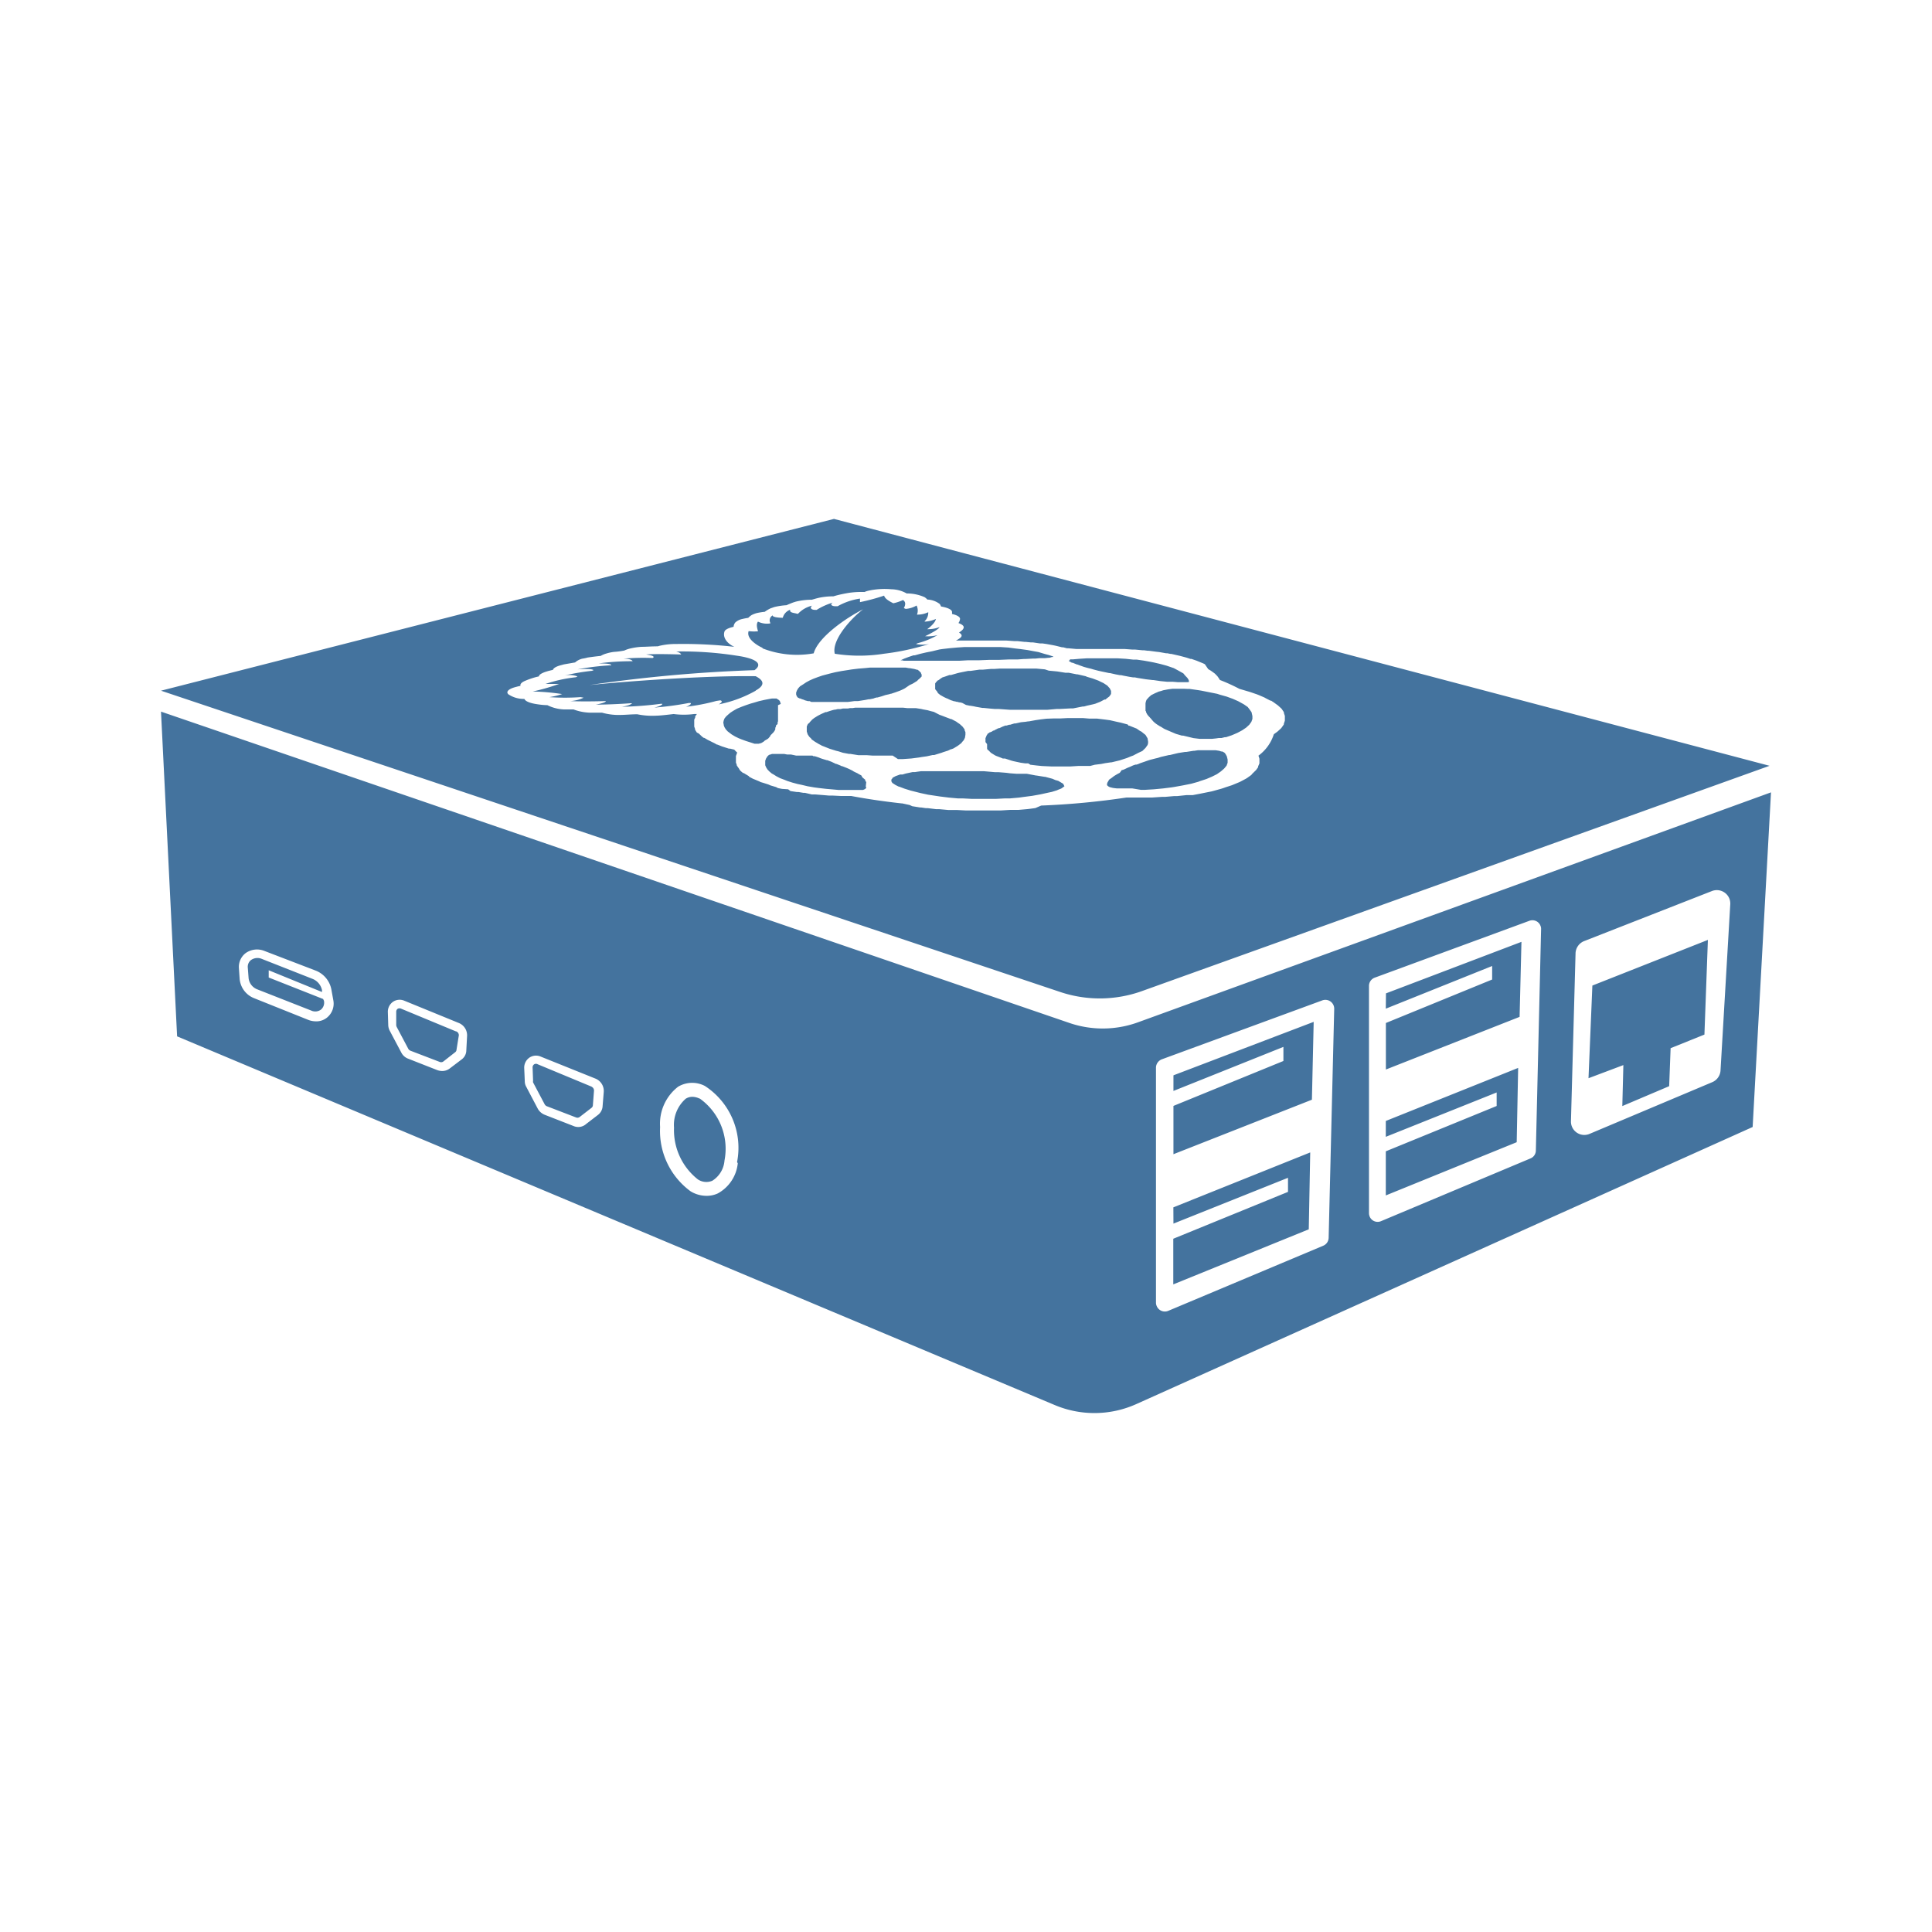 <svg xmlns="http://www.w3.org/2000/svg" fill="#44739e" width="24" height="24" version="1.1" viewBox="0 0 24 24"><path d="m 10.761,9.713 v 0 l -0.012,-0.01 v -0.016 0 L 10.713,9.657 10.7,9.633 10.661,9.612 10.654,9.607 10.624,9.593 10.604,9.583 10.589,9.573 10.549,9.553 10.519,9.54 10.464,9.518 H 10.457 L 10.441,9.51 10.392,9.49 H 10.386 L 10.358,9.477 10.329,9.463 10.276,9.443 H 10.269 L 10.246,9.436 10.229,9.431 10.195,9.42 10.171,9.41 10.141,9.4 10.121,9.394 h -0.006 -0.01 L 10.092,9.386 h -0.012 -0.012 -0.01 -0.01 -0.01 -0.01 -0.01 H 9.99 9.98 9.97 9.956 9.942 9.926 9.906 9.896 9.888 L 9.861,9.38 9.827,9.373 H 9.815 9.789 9.779 L 9.743,9.366 v 0 H 9.693 9.63 9.59 L 9.56,9.376 H 9.555 l -0.012,0.01 -0.01,0.01 -0.017,0.027 -0.01,0.028 v 0.027 0.028 l 0.011,0.026 0.017,0.027 0.024,0.025 0.03,0.025 0.017,0.009 0.04,0.025 0.046,0.024 0.054,0.02 0.034,0.014 0.062,0.02 0.067,0.018 0.048,0.01 0.076,0.018 0.08,0.014 0.06,0.008 0.087,0.01 0.09,0.008 0.068,0.006 h 0.094 0.07 0.1 0.033 0.007 l 0.023,-0.01 v 0 L 10.76,9.789 V 9.782 L 10.755,9.77 Z M 11.155,9.43 h 0.054 l 0.1,-0.007 h 0.006 l 0.1,-0.013 0.035,-0.006 0.064,-0.009 0.072,-0.016 h 0.02 L 11.7,9.35 11.715,9.344 11.778,9.324 11.813,9.307 h 0.006 l 0.026,-0.01 0.054,-0.033 v 0 l 0.042,-0.032 0.013,-0.017 0.018,-0.02 0.015,-0.031 v 0 l 0.006,-0.037 v -0.01 -0.022 0 0 L 11.983,9.072 V 9.061 L 11.957,9.026 v 0 L 11.923,8.995 11.902,8.981 11.877,8.963 11.833,8.94 11.82,8.933 H 11.813 L 11.755,8.911 v 0 0 L 11.695,8.888 11.672,8.88 11.6,8.843 11.559,8.833 11.524,8.823 11.469,8.813 11.443,8.807 11.379,8.797 h -0.02 v 0 h -0.05 -0.017 -0.018 L 11.218,8.791 h -0.026 -0.044 -0.04 -0.024 -0.06 -0.163 -0.03 -0.04 -0.01 -0.027 -0.035 -0.015 -0.018 -0.032 -0.025 -0.006 l -0.03,0.005 h -0.03 -0.003 l -0.025,0.005 h -0.03 -0.014 -0.018 l -0.032,0.007 h -0.015 -0.018 l -0.034,0.008 h -0.01 l -0.026,0.007 -0.033,0.01 v 0 l -0.038,0.013 h -0.012 l -0.027,0.012 -0.023,0.01 -0.016,0.008 -0.029,0.015 -0.01,0.006 -0.019,0.012 -0.01,0.006 -0.009,0.006 v 0 l -0.023,0.018 -0.007,0.008 -0.019,0.02 -0.008,0.011 -0.02,0.017 -0.008,0.018 -0.005,0.012 v 0.025 0.016 0.021 0 0 l 0.011,0.035 0.02,0.03 v 0 l 0.027,0.026 v 0.005 l 0.042,0.03 0.01,0.006 0.04,0.024 0.014,0.007 0.015,0.008 0.008,0.005 0.026,0.01 0.07,0.028 0.08,0.025 0.033,0.008 0.052,0.017 0.075,0.014 h 0.017 l 0.1,0.016 h 0.025 0.044 0.034 l 0.07,0.005 h 0.036 0.108 0.11 z m 2.067,0.336 v 0 0 l -0.015,-0.03 v 0 L 13.146,9.7 13.11,9.69 13.073,9.674 12.983,9.65 h -0.007 l -0.1,-0.016 H 12.871 L 12.755,9.612 H 12.743 12.626 L 12.546,9.606 12.5,9.6 12.4,9.592 H 12.364 12.357 L 12.22,9.58 h -0.205 -0.08 -0.138 -0.04 -0.038 -0.055 -0.012 -0.024 -0.016 -0.01 -0.01 -0.008 -0.028 v 0 H 11.529 11.523 11.5 11.49 11.474 11.452 11.442 l -0.043,0.006 -0.033,0.005 h -0.03 l -0.084,0.018 -0.04,0.012 h -0.02 -0.01 l -0.056,0.02 -0.039,0.021 v 0.005 l -0.014,0.017 v 0.01 0.012 l 0.012,0.02 v 0 l 0.04,0.026 v 0 l 0.04,0.02 h 0.005 l 0.066,0.025 0.077,0.024 0.083,0.021 0.04,0.01 0.093,0.02 0.1,0.015 0.053,0.008 0.106,0.013 0.11,0.01 h 0.06 l 0.116,0.006 h 0.114 0.065 0.117 l 0.115,-0.006 h 0.062 l 0.112,-0.01 0.057,-0.008 0.108,-0.014 0.1,-0.018 0.1,-0.022 0.043,-0.009 0.064,-0.02 v 0 L 13.141,9.812 13.172,9.8 13.186,9.794 13.223,9.767 V 9.761 9.766 Z m 0.96,2.547 7.8,-2.8 L 10.36,6.446 2,8.58 13.171,12.323 a 1.55,1.55 0 0 0 1.011,-0.01 m -1.32,-2.275 -0.058,0.008 -0.04,0.005 -0.114,0.01 h -0.105 l -0.116,0.007 H 12 L 11.887,10.062 H 11.86 11.798 11.78 l -0.11,-0.01 H 11.63 L 11.525,10.039 H 11.5 L 11.446,10.031 H 11.432 L 11.332,10.015 11.3,10 11.207,9.98 H 11.2 C 10.99,9.957 10.781,9.927 10.574,9.888 h -0.127 l -0.1,-0.005 H 10.3 L 10.229,9.877 10.129,9.869 H 10.085 L 10,9.849 H 9.98 L 9.92,9.839 H 9.9 L 9.82,9.827 9.791,9.805 9.715,9.8 9.665,9.79 9.64,9.777 9.572,9.757 9.545,9.745 9.482,9.725 9.448,9.715 9.431,9.706 9.373,9.682 9.353,9.674 9.308,9.65 9.3,9.64 9.26,9.616 9.244,9.606 9.227,9.6 9.2,9.577 9.191,9.567 9.177,9.543 9.169,9.533 9.152,9.507 V 9.5 L 9.142,9.473 V 9.391 L 9.152,9.365 V 9.36 L 9.159,9.35 A 0.454,0.454 0 0 1 9.121,9.312 L 9.07,9.3 H 9.055 L 8.993,9.28 8.968,9.272 8.913,9.25 H 8.907 L 8.871,9.23 8.856,9.223 8.81,9.2 8.79,9.19 8.751,9.167 H 8.744 L 8.724,9.153 v 0 L 8.689,9.12 8.679,9.111 8.657,9.1 8.65,9.09 8.634,9.064 V 9.054 L 8.624,9.026 V 8.939 L 8.636,8.914 V 8.9 L 8.653,8.874 8.66,8.87 H 8.622 a 0.982,0.982 0 0 1 -0.254,0 C 8.276,8.881 8.2,8.89 8.136,8.891 A 0.9,0.9 0 0 1 7.917,8.873 c -0.073,0 -0.14,0.007 -0.2,0.008 A 0.771,0.771 0 0 1 7.478,8.853 H 7.368 A 0.63,0.63 0 0 1 7.125,8.813 H 7.009 A 0.512,0.512 0 0 1 6.8,8.76 0.931,0.931 0 0 1 6.686,8.75 C 6.586,8.737 6.526,8.712 6.514,8.682 a 0.339,0.339 0 0 1 -0.2,-0.058 c -0.03,-0.03 0,-0.066 0.093,-0.09 L 6.433,8.527 6.466,8.52 C 6.459,8.5 6.476,8.48 6.513,8.462 a 1.028,1.028 0 0 1 0.141,-0.05 l 0.041,-0.01 c 0,-0.02 0.034,-0.04 0.084,-0.057 L 6.812,8.335 6.869,8.321 C 6.875,8.299 6.911,8.278 6.969,8.263 L 7.006,8.253 7.144,8.229 A 0.209,0.209 0 0 1 7.235,8.182 0.491,0.491 0 0 0 7.3,8.168 C 7.35,8.161 7.4,8.154 7.462,8.148 A 0.3,0.3 0 0 1 7.533,8.118 0.569,0.569 0 0 1 7.626,8.098 0.929,0.929 0 0 0 7.756,8.081 0.389,0.389 0 0 1 7.816,8.059 0.819,0.819 0 0 1 7.971,8.035 c 0.055,0 0.122,-0.006 0.2,-0.006 L 8.191,8.023 A 0.87,0.87 0 0 1 8.4,8 5.622,5.622 0 0 1 9.122,8.035 C 9.043,8 8.973,7.926 9,7.845 9.006,7.825 9.039,7.806 9.09,7.792 L 9.113,7.786 A 0.09,0.09 0 0 1 9.135,7.732 0.182,0.182 0 0 1 9.218,7.69 C 9.243,7.684 9.269,7.679 9.295,7.675 A 0.244,0.244 0 0 1 9.338,7.64 0.332,0.332 0 0 1 9.4,7.616 0.837,0.837 0 0 1 9.5,7.6 0.448,0.448 0 0 1 9.57,7.558 L 9.618,7.541 A 0.869,0.869 0 0 1 9.771,7.518 C 9.799,7.505 9.827,7.494 9.856,7.483 L 9.885,7.474 a 0.842,0.842 0 0 1 0.2,-0.024 l 0.048,-0.014 0.031,-0.008 a 0.852,0.852 0 0 1 0.188,-0.02 l 0.035,-0.01 C 10.44,7.384 10.494,7.373 10.549,7.364 a 1.1,1.1 0 0 1 0.19,-0.01 l 0.02,-0.008 0.02,-0.006 a 0.931,0.931 0 0 1 0.293,-0.02 0.4,0.4 0 0 1 0.191,0.052 0.549,0.549 0 0 1 0.222,0.046 0.168,0.168 0 0 1 0.035,0.03 0.271,0.271 0 0 1 0.155,0.056 0.21,0.21 0 0 1 0.015,0.03 c 0.08,0.014 0.13,0.037 0.136,0.063 a 0.15,0.15 0 0 1 0,0.03 c 0.064,0.014 0.1,0.037 0.1,0.061 a 0.107,0.107 0 0 1 -0.02,0.052 c 0.047,0.016 0.07,0.037 0.065,0.058 -0.005,0.021 -0.023,0.036 -0.058,0.06 0.038,0.021 0.043,0.045 0.014,0.067 A 0.28,0.28 0 0 1 11.875,7.957 H 12.5 l 0.1,0.007 h 0.04 l 0.09,0.01 h 0.015 l 0.059,0.006 h 0.027 l 0.088,0.013 h 0.032 L 13,8 l 0.082,0.015 0.034,0.007 0.077,0.019 h 0.014 l 0.046,0.012 h 0.016 l 0.1,0.009 h 0.6 l 0.095,0.007 H 14.1 l 0.092,0.009 h 0.02 l 0.045,0.006 h 0.016 L 14.363,8.096 14.4,8.1 14.484,8.115 H 14.5 l 0.04,0.008 h 0.01 l 0.08,0.018 0.03,0.007 0.075,0.02 0.022,0.007 0.03,0.01 H 14.8 l 0.064,0.022 0.024,0.01 0.059,0.024 0.02,0.01 0.042,0.061 0.018,0.011 0.014,0.008 0.039,0.028 0.013,0.01 0.028,0.029 0.008,0.01 0.02,0.03 0.005,0.009 a 2.3,2.3 0 0 1 0.242,0.11 l 0.027,0.008 0.085,0.025 0.026,0.008 0.079,0.027 0.023,0.009 0.07,0.03 0.018,0.01 0.058,0.03 h 0.009 l 0.013,0.009 0.01,0.006 0.046,0.033 0.014,0.01 0.043,0.039 0.008,0.01 0.024,0.036 v 0.01 l 0.012,0.036 v 0.059 l -0.013,0.04 V 9 l -0.026,0.037 -0.008,0.01 -0.038,0.035 -0.012,0.01 -0.04,0.029 a 0.528,0.528 0 0 1 -0.191,0.266 l 0.012,0.038 V 9.483 L 15.629,9.52 v 0.01 l -0.025,0.035 -0.01,0.01 -0.037,0.036 -0.013,0.016 -0.05,0.036 -0.016,0.01 -0.06,0.032 -0.02,0.01 -0.07,0.029 -0.024,0.01 -0.083,0.027 -0.025,0.009 -0.025,0.008 -0.09,0.025 -0.03,0.008 -0.1,0.02 -0.034,0.007 -0.1,0.019 H 14.8 14.764 14.74 l -0.114,0.012 h -0.038 l -0.115,0.01 h -0.04 l -0.118,0.008 h -0.321 a 9.646,9.646 0 0 1 -1.06,0.1 z M 13.8,9.47 h 0.008 L 13.908,9.446 14,9.416 v 0 l 0.048,-0.02 0.028,-0.01 0.065,-0.034 0.05,-0.023 L 14.2,9.32 14.23,9.291 14.256,9.254 14.262,9.232 V 9.222 9.211 L 14.255,9.171 14.231,9.131 14.22,9.121 14.21,9.114 14.18,9.089 14.16,9.079 14.12,9.051 14.03,9.015 H 14.02 L 14.009,9 13.923,8.977 13.876,8.967 13.789,8.947 13.73,8.939 13.63,8.927 H 13.587 13.535 L 13.452,8.92 h -0.016 -0.15 -0.018 l -0.1,0.005 H 13.141 13.084 L 13,8.928 12.932,8.936 12.864,8.946 12.782,8.961 h -0.01 l -0.03,0.005 -0.06,0.006 -0.067,0.015 H 12.6 l -0.052,0.016 h -0.013 l -0.03,0.01 H 12.489 L 12.453,9.027 12.426,9.04 12.412,9.046 h -0.01 l -0.019,0.01 -0.014,0.007 -0.012,0.006 -0.01,0.007 h -0.01 L 12.33,9.082 12.322,9.087 v 0 0 l -0.008,0.005 h -0.006 l -0.007,0.005 h -0.007 l -0.006,0.006 -0.007,0.006 h -0.006 l -0.007,0.007 v 0.005 0 l -0.007,0.006 v 0 L 12.255,9.139 12.249,9.154 12.242,9.17 v 0.023 0.025 0 l 0.02,0.026 V 9.3 l 0.005,0.012 0.017,0.013 0.013,0.014 0.013,0.013 0.052,0.032 0.013,0.006 0.06,0.023 0.023,0.01 h 0.008 0.02 l 0.076,0.025 0.025,0.007 0.093,0.02 0.057,0.008 h 0.036 L 12.8,9.5 12.885,9.51 v 0 l 0.061,0.006 0.11,0.005 H 13.3 l 0.094,-0.006 h 0.061 0.054 0.033 L 13.6,9.5 13.68,9.49 13.731,9.48 Z M 9.542,9.175 9.552,9.164 9.57,9.142 v -0.006 0 L 9.582,9.124 9.592,9.114 9.602,9.104 9.612,9.093 9.626,9.071 9.631,9.061 V 9.051 9.042 L 9.64,9.022 V 9.01 L 9.654,9 V 9 L 9.66,8.99 v -0.01 -0.009 0 L 9.665,8.961 V 8.951 8.942 8.935 8.935 8.925 8.917 8.909 8.899 8.89 8.88 8.87 8.86 8.844 8.838 8.81 v 0 -0.017 0 V 8.785 8.76 L 9.7,8.744 9.694,8.734 V 8.724 L 9.684,8.704 9.664,8.687 H 9.658 L 9.648,8.677 H 9.641 9.621 9.6 9.59 L 9.55,8.684 9.498,8.694 9.428,8.71 9.361,8.73 9.325,8.74 9.266,8.76 9.212,8.78 9.163,8.8 9.147,8.808 9.107,8.831 9.072,8.854 9.043,8.879 9.02,8.9 9,8.925 8.99,8.951 8.985,8.977 8.99,9 V 9.007 L 9,9.034 9.016,9.06 9.039,9.085 9.07,9.109 9.09,9.124 9.13,9.148 9.175,9.17 9.212,9.185 9.267,9.205 9.33,9.225 9.373,9.239 h 0.03 v 0 h 0.022 v 0 L 9.455,9.231 9.465,9.226 9.49,9.21 9.5,9.2 9.523,9.187 Z m 4.632,0.637 h 0.044 l 0.117,-0.007 0.115,-0.011 0.111,-0.014 0.036,-0.006 0.1,-0.018 0.1,-0.02 0.09,-0.025 0.02,-0.008 0.08,-0.026 0.07,-0.03 0.06,-0.03 0.05,-0.035 0.04,-0.035 0.03,-0.036 v 0 L 15.25,9.475 V 9.435 L 15.24,9.395 15.225,9.368 15.218,9.358 15.208,9.348 15.183,9.335 H 15.171 L 15.147,9.327 15.103,9.32 H 14.98 14.906 14.879 l -0.045,0.007 h -0.01 L 14.735,9.341 H 14.72 l -0.082,0.013 -0.047,0.011 -0.057,0.014 h -0.01 l -0.074,0.017 -0.03,0.007 -0.037,0.012 -0.03,0.007 -0.063,0.016 -0.02,0.006 -0.057,0.02 -0.05,0.017 -0.025,0.011 -0.02,0.006 h -0.012 l -0.03,0.01 -0.037,0.017 -0.035,0.014 -0.033,0.016 -0.025,0.01 v 0 h -0.01 L 13.91,9.6 13.876,9.618 13.843,9.638 13.829,9.648 13.814,9.66 v 0 l -0.036,0.025 v 0 l -0.015,0.026 v 0 l -0.005,0.008 -0.006,0.018 v 0 0.017 l 0.015,0.014 v 0 0 l 0.018,0.01 0.04,0.01 0.048,0.006 h 0.027 0.046 0.12 z M 9.387,8.578 C 9.501,8.515 9.497,8.456 9.387,8.4 8.772,8.39 7.747,8.466 7.323,8.51 A 18.28,18.28 0 0 1 9.373,8.325 C 9.493,8.238 9.366,8.175 9.151,8.145 A 4.379,4.379 0 0 0 8.401,8.093 c 0.055,0.016 0.06,0.035 0.06,0.037 -0.028,0 -0.3,-0.01 -0.435,0 0.14,0.02 0.081,0.044 0.081,0.044 A 2.949,2.949 0 0 0 7.743,8.182 c 0.093,0 0.112,0.023 0.116,0.032 h -0.02 a 2.975,2.975 0 0 0 -0.4,0.027 c 0.153,0 0.156,0.017 0.153,0.024 h -0.01 a 3.113,3.113 0 0 0 -0.408,0.05 c 0.149,-0.011 0.187,0 0.2,0.01 l -0.02,0.008 a 2.941,2.941 0 0 0 -0.35,0.06 0.3,0.3 0 0 1 0.17,0.01 l -0.02,0.01 A 1.74,1.74 0 0 0 6.777,8.496 H 6.945 A 2.5,2.5 0 0 1 6.617,8.59 2.8,2.8 0 0 1 6.983,8.622 0.968,0.968 0 0 1 6.824,8.66 a 2.791,2.791 0 0 0 0.388,0 L 7.25,8.667 A 0.438,0.438 0 0 1 7.083,8.709 c 0.178,0.009 0.442,0 0.442,0 0,0 0.016,0.018 -0.124,0.044 0.176,0 0.366,-0.012 0.431,-0.017 h 0.02 C 7.846,8.744 7.819,8.766 7.722,8.78 A 4.541,4.541 0 0 0 8.208,8.743 h 0.02 c 0,0.006 -0.006,0.025 -0.1,0.047 A 3.84,3.84 0 0 0 8.555,8.733 h 0.021 c 0.008,0 0.02,0.02 -0.054,0.047 A 2.548,2.548 0 0 0 8.9,8.707 L 8.948,8.7 C 8.966,8.705 8.984,8.718 8.928,8.75 A 1.546,1.546 0 0 0 9.388,8.58 Z M 13.28,8.215 h 0.008 v 0 l 0.007,0.007 0.021,0.011 h 0.01 v 0 l 0.021,0.009 0.033,0.013 v 0 h 0.005 l 0.023,0.009 0.028,0.01 0.028,0.01 0.028,0.008 0.03,0.008 0.03,0.007 0.03,0.009 0.03,0.008 0.035,0.009 0.041,0.009 0.048,0.01 0.042,0.009 h 0.01 v 0 l 0.07,0.016 0.053,0.01 h 0.015 l 0.028,0.006 0.073,0.014 0.05,0.008 h 0.021 l 0.036,0.007 0.1,0.016 0.085,0.01 h 0.01 l 0.088,0.013 0.081,0.008 h 0.07 v 0 l 0.062,0.005 h 0.054 0.036 0.022 0.015 L 14.774,8.466 V 8.46 8.48 L 14.768,8.46 V 8.45 L 14.75,8.421 14.722,8.392 14.7,8.365 14.682,8.355 14.634,8.328 14.582,8.3 14.518,8.278 14.488,8.268 14.414,8.248 14.336,8.23 14.296,8.222 14.212,8.207 14.122,8.194 h -0.045 l -0.092,-0.01 -0.1,-0.006 h -0.046 -0.1 -0.1 -0.1 -0.04 l -0.093,0.006 -0.08,0.007 H 13.292 L 13.29,8.2 13.277,8.208 Z m -0.3,0.1 -0.109,-0.01 h -0.108 v 0 h -0.06 -0.164 -0.08 -0.034 L 12.347,8.31 h -0.04 l -0.1,0.009 h -0.035 -0.008 l -0.106,0.015 h -0.03 v 0 l -0.113,0.023 -0.02,0.005 -0.08,0.023 h -0.006 -0.014 l -0.056,0.02 -0.032,0.01 -0.023,0.015 -0.013,0.01 -0.017,0.012 v 0 H 11.649 L 11.626,8.477 11.617,8.49 V 8.5 8.53 8.542 8.561 l 0.012,0.015 v 0 l 0.01,0.012 0.006,0.006 v 0.007 l 0.01,0.012 v 0 l 0.01,0.008 0.013,0.011 0.014,0.008 0.014,0.008 0.016,0.009 0.016,0.008 0.017,0.008 0.016,0.006 v 0 l 0.02,0.01 0.02,0.009 0.025,0.008 0.016,0.006 h 0.01 l 0.02,0.006 h 0.009 l 0.024,0.007 h 0.01 l 0.028,0.007 v 0 L 12,8.757 l 0.048,0.01 h 0.007 l 0.042,0.007 0.026,0.006 0.08,0.014 h 0.016 l 0.078,0.008 0.06,0.005 h 0.036 0.012 v 0 l 0.137,0.01 h 0.032 0.112 0.257 0.07 l 0.115,-0.01 h 0.036 v 0 L 13.3,8.8 h 0.03 l 0.122,-0.024 h 0.008 0.007 l 0.036,-0.01 0.076,-0.017 0.027,-0.007 0.063,-0.025 0.043,-0.023 0.012,-0.005 h 0.01 l 0.018,-0.016 0.027,-0.02 0.018,-0.024 0.005,-0.012 V 8.583 L 13.785,8.549 13.775,8.539 13.763,8.525 13.753,8.515 13.707,8.485 13.673,8.469 13.645,8.455 13.572,8.428 13.504,8.408 13.486,8.4 13.386,8.377 h -0.01 l -0.1,-0.02 h -0.042 l -0.1,-0.016 -0.106,-0.01 z m 1.725,0.241 h -0.013 -0.06 -0.067 l -0.053,0.007 v 0 l -0.063,0.012 -0.023,0.008 -0.031,0.008 -0.046,0.02 -0.048,0.024 -0.016,0.014 -0.016,0.015 v 0 l -0.02,0.022 -0.007,0.009 -0.007,0.019 -0.005,0.022 v 0 0.01 0.024 0.007 0.015 0.013 0.012 0.012 l 0.007,0.01 v 0 0.008 l 0.006,0.012 0.006,0.012 0.01,0.014 0.013,0.015 0.007,0.007 0.009,0.01 0.012,0.013 0.006,0.008 0.022,0.025 0.02,0.018 0.02,0.015 0.039,0.025 0.016,0.008 0.03,0.019 0.016,0.009 0.07,0.03 0.068,0.029 0.075,0.022 h 0.016 l 0.062,0.015 v 0 l 0.066,0.016 0.075,0.009 h 0.063 v 0 h 0.093 L 15.106,9.173 15.14,9.168 h 0.034 v 0 l 0.04,-0.01 h 0.015 l 0.072,-0.024 0.07,-0.03 0.06,-0.032 0.05,-0.034 0.038,-0.035 0.026,-0.036 0.013,-0.036 V 8.895 L 15.547,8.847 15.523,8.813 15.5,8.783 15.454,8.751 15.44,8.743 15.382,8.711 15.314,8.681 15.237,8.653 15.151,8.629 l -0.03,-0.01 -0.1,-0.02 -0.1,-0.02 L 14.883,8.573 14.777,8.558 H 14.751 Z M 11.58,8.09 11.504,8.105 11.431,8.122 11.363,8.141 h -0.016 l -0.06,0.02 -0.053,0.02 -0.048,0.022 v 0 0 h 0.015 0.006 l 0.02,0.005 h 0.023 v 0 h 0.016 0.654 l 0.108,-0.006 h 0.01 0.13 l 0.125,-0.005 h 0.075 0.046 l 0.119,-0.005 h 0.109 l 0.08,-0.006 h 0.02 l 0.093,-0.005 h 0.028 l 0.049,-0.005 h 0.027 0.04 l 0.05,-0.005 h 0.01 l 0.03,-0.01 h 0.01 0.007 L 13.08,8.154 v 0 L 13.025,8.136 12.979,8.124 12.9,8.1 12.817,8.085 12.764,8.075 12.676,8.063 12.616,8.056 12.526,8.044 12.432,8.038 h -0.06 -0.094 -0.154 -0.093 -0.054 l -0.09,0.006 -0.088,0.008 -0.088,0.01 -0.041,0.006 z M 9.472,8.054 a 1.179,1.179 0 0 0 0.636,0.062 c 0.054,-0.2 0.4,-0.439 0.614,-0.547 -0.147,0.11 -0.395,0.383 -0.352,0.552 a 1.95,1.95 0 0 0 0.61,0 A 3.075,3.075 0 0 0 11.542,8 0.412,0.412 0 0 1 11.378,8 L 11.4,7.99 a 0.993,0.993 0 0 0 0.246,-0.1 0.469,0.469 0 0 1 -0.154,0.013 C 11.53,7.885 11.662,7.82 11.671,7.79 a 0.4,0.4 0 0 1 -0.153,0.026 c 0.024,-0.017 0.1,-0.077 0.108,-0.127 a 0.377,0.377 0 0 1 -0.14,0.033 V 7.717 a 0.144,0.144 0 0 0 0.045,-0.112 0.31,0.31 0 0 1 -0.14,0.03 0.139,0.139 0 0 0 -0.005,-0.113 0.319,0.319 0 0 1 -0.135,0.042 l -0.023,-0.01 c 0.013,-0.024 0.034,-0.073 -0.011,-0.1 a 0.564,0.564 0 0 1 -0.12,0.04 c -0.06,-0.03 -0.106,-0.06 -0.114,-0.095 a 2.551,2.551 0 0 1 -0.3,0.081 V 7.436 a 0.8,0.8 0 0 0 -0.278,0.095 h -0.028 c -0.03,0 -0.078,-0.016 -0.032,-0.045 a 0.8,0.8 0 0 0 -0.2,0.09 h -0.023 c -0.025,0 -0.074,-0.014 -0.035,-0.052 a 0.349,0.349 0 0 0 -0.173,0.1 H 9.9 C 9.876,7.614 9.8,7.614 9.817,7.574 a 0.145,0.145 0 0 0 -0.093,0.1 H 9.714 C 9.68,7.674 9.59,7.667 9.6,7.644 A 0.069,0.069 0 0 0 9.569,7.738 V 7.744 A 0.253,0.253 0 0 1 9.416,7.722 c -0.031,0.038 0,0.111 0,0.12 A 0.509,0.509 0 0 1 9.3,7.84 C 9.262,7.946 9.45,8.04 9.472,8.047 Z M 11.433,8.42 11.449,8.404 V 8.397 8.38 L 11.439,8.359 V 8.352 H 11.433 L 11.426,8.342 11.4,8.32 H 11.392 L 11.357,8.31 v 0 L 11.3,8.3 H 11.29 L 11.25,8.293 h -0.016 -0.062 -0.026 -0.09 -0.093 -0.065 -0.09 l -0.06,0.006 -0.085,0.007 -0.083,0.01 -0.05,0.008 -0.077,0.012 -0.074,0.014 -0.07,0.017 -0.03,0.008 -0.064,0.017 -0.058,0.02 -0.053,0.02 L 10.055,8.454 10.013,8.477 9.979,8.5 9.939,8.525 9.915,8.551 9.9,8.577 9.89,8.603 v 0.024 l 0.007,0.02 0.007,0.01 0.005,0.007 v 0 l 0.026,0.013 h 0.008 l 0.02,0.009 v 0 L 9.983,8.692 10,8.7 10.038,8.71 h 0.02 l 0.021,0.01 h 0.027 0.018 0.022 0.02 0.04 0.084 0.03 0.012 0.04 0.016 0.025 0.037 v 0 h 0.041 0.017 0.023 l 0.04,-0.005 v 0 l 0.043,-0.006 h 0.021 0.024 l 0.045,-0.007 v 0 l 0.044,-0.007 0.04,-0.008 h 0.013 l 0.05,-0.01 0.017,-0.007 0.024,-0.006 h 0.01 L 10.952,8.65 11,8.634 v 0 l 0.046,-0.01 0.018,-0.006 h 0.006 l 0.054,-0.018 0.055,-0.02 0.034,-0.015 0.02,-0.01 0.01,-0.006 0.057,-0.039 0.035,-0.016 0.017,-0.01 0.04,-0.025 0.015,-0.016 0.013,-0.01 z m 8.3,4.974 0.433,-0.163 -0.013,0.509 0.582,-0.247 0.018,-0.472 0.42,-0.169 0.043,-1.176 -1.435,0.567 z m -2.518,0.728 1.377,-0.551 v 0.168 l -1.377,0.563 v 0.548 l 1.626,-0.661 0.018,-0.923 -1.644,0.659 z m 0,-1.592 1.321,-0.53 v 0.168 l -1.32,0.54 v 0.578 L 18.877,12.632 18.9,11.7 17.217,12.34 Z M 14.577,15.2 16,14.631 v 0.175 l -1.425,0.582 v 0.567 l 1.683,-0.684 0.018,-0.955 -1.7,0.682 z m 0,-1.648 1.366,-0.547 v 0.175 l -1.366,0.558 v 0.6 l 1.72,-0.677 0.022,-0.967 -1.742,0.664 z M 7.352,13.5 6.68,13.221 a 0.043,0.043 0 0 0 -0.044,0 0.046,0.046 0 0 0 -0.02,0.04 l 0.006,0.165 a 0.067,0.067 0 0 0 0,0.02 l 0.143,0.27 a 0.055,0.055 0 0 0 0.028,0.026 l 0.362,0.139 A 0.047,0.047 0 0 0 7.203,13.874 L 7.348,13.762 A 0.044,0.044 0 0 0 7.365,13.73 L 7.379,13.547 A 0.053,0.053 0 0 0 7.349,13.5 Z m 6.783,-0.8 a 1.281,1.281 0 0 1 -0.849,0.008 L 2,8.84 2.2,12.874 13.1,17.453 A 1.27,1.27 0 0 0 14.12,17.44 L 21.772,14 22,9.843 Z M 4.062,12.641 a 0.21,0.21 0 0 1 -0.148,0.046 0.256,0.256 0 0 1 -0.09,-0.02 L 3.157,12.4 A 0.284,0.284 0 0 1 2.977,12.16 L 2.968,12.028 A 0.216,0.216 0 0 1 3.05,11.841 0.244,0.244 0 0 1 3.285,11.813 l 0.631,0.242 a 0.315,0.315 0 0 1 0.2,0.234 l 0.024,0.133 a 0.223,0.223 0 0 1 -0.078,0.219 m 1.73,0.421 a 0.143,0.143 0 0 1 -0.059,0.1 l -0.145,0.11 A 0.153,0.153 0 0 1 5.483,13.304 0.186,0.186 0 0 1 5.431,13.293 L 5.072,13.152 A 0.157,0.157 0 0 1 4.985,13.075 L 4.843,12.807 a 0.167,0.167 0 0 1 -0.02,-0.07 L 4.818,12.574 A 0.151,0.151 0 0 1 4.88,12.446 0.147,0.147 0 0 1 5.022,12.431 l 0.68,0.278 a 0.165,0.165 0 0 1 0.1,0.164 z m 1.693,0.688 a 0.147,0.147 0 0 1 -0.057,0.1 L 7.282,13.962 A 0.147,0.147 0 0 1 7.125,13.988 L 6.766,13.848 A 0.17,0.17 0 0 1 6.679,13.77 L 6.537,13.5 A 0.14,0.14 0 0 1 6.519,13.43 L 6.512,13.268 A 0.151,0.151 0 0 1 6.574,13.14 0.147,0.147 0 0 1 6.716,13.125 L 7.4,13.4 a 0.166,0.166 0 0 1 0.1,0.165 z m 1.68,0.7 A 0.482,0.482 0 0 1 8.917,14.825 0.326,0.326 0 0 1 8.779,14.855 0.382,0.382 0 0 1 8.579,14.799 0.929,0.929 0 0 1 8.2,14 a 0.581,0.581 0 0 1 0.223,-0.5 0.341,0.341 0 0 1 0.333,-0.01 0.916,0.916 0 0 1 0.4,0.946 z m 7.34,0.925 a 0.109,0.109 0 0 1 -0.068,0.1 l -1.923,0.808 A 0.109,0.109 0 0 1 14.369,16.224 0.1,0.1 0 0 1 14.36,16.183 v -2.924 a 0.113,0.113 0 0 1 0.073,-0.1 l 1.991,-0.731 a 0.11,0.11 0 0 1 0.15,0.107 z m 2.574,-1.085 a 0.107,0.107 0 0 1 -0.066,0.1 l -1.858,0.78 A 0.107,0.107 0 0 1 17.014,15.111 0.115,0.115 0 0 1 17.006,15.07 v -2.825 a 0.109,0.109 0 0 1 0.071,-0.1 L 19,11.438 a 0.107,0.107 0 0 1 0.137,0.064 0.089,0.089 0 0 1 0.007,0.036 z m 2.294,-0.992 a 0.169,0.169 0 0 1 -0.1,0.144 l -1.526,0.643 a 0.166,0.166 0 0 1 -0.232,-0.158 l 0.057,-2.085 a 0.169,0.169 0 0 1 0.106,-0.151 l 1.588,-0.622 a 0.168,0.168 0 0 1 0.217,0.094 0.173,0.173 0 0 1 0.011,0.071 z M 8.692,13.648 A 0.218,0.218 0 0 0 8.602,13.625 0.155,0.155 0 0 0 8.518,13.649 0.432,0.432 0 0 0 8.373,14.008 0.779,0.779 0 0 0 8.668,14.65 0.189,0.189 0 0 0 8.848,14.668 0.325,0.325 0 0 0 9,14.416 0.766,0.766 0 0 0 8.692,13.646 Z M 4.014,12.41 3.338,12.143 v -0.09 L 4,12.323 V 12.3 A 0.193,0.193 0 0 0 3.883,12.16 l -0.63,-0.248 a 0.139,0.139 0 0 0 -0.135,0.014 0.106,0.106 0 0 0 -0.04,0.092 l 0.01,0.131 a 0.169,0.169 0 0 0 0.11,0.142 l 0.667,0.262 a 0.119,0.119 0 0 0 0.123,-0.012 0.113,0.113 0 0 0 0.036,-0.11 z m 1.644,0.4 -0.673,-0.279 a 0.049,0.049 0 0 0 -0.044,0 0.044,0.044 0 0 0 -0.019,0.039 v 0.165 a 0.079,0.079 0 0 0 0.006,0.022 l 0.143,0.27 a 0.055,0.055 0 0 0 0.027,0.025 l 0.363,0.139 A 0.046,0.046 0 0 0 5.509,13.185 L 5.653,13.072 A 0.041,0.041 0 0 0 5.671,13.04 L 5.7,12.86 A 0.053,0.053 0 0 0 5.672,12.814 Z"/></svg>
